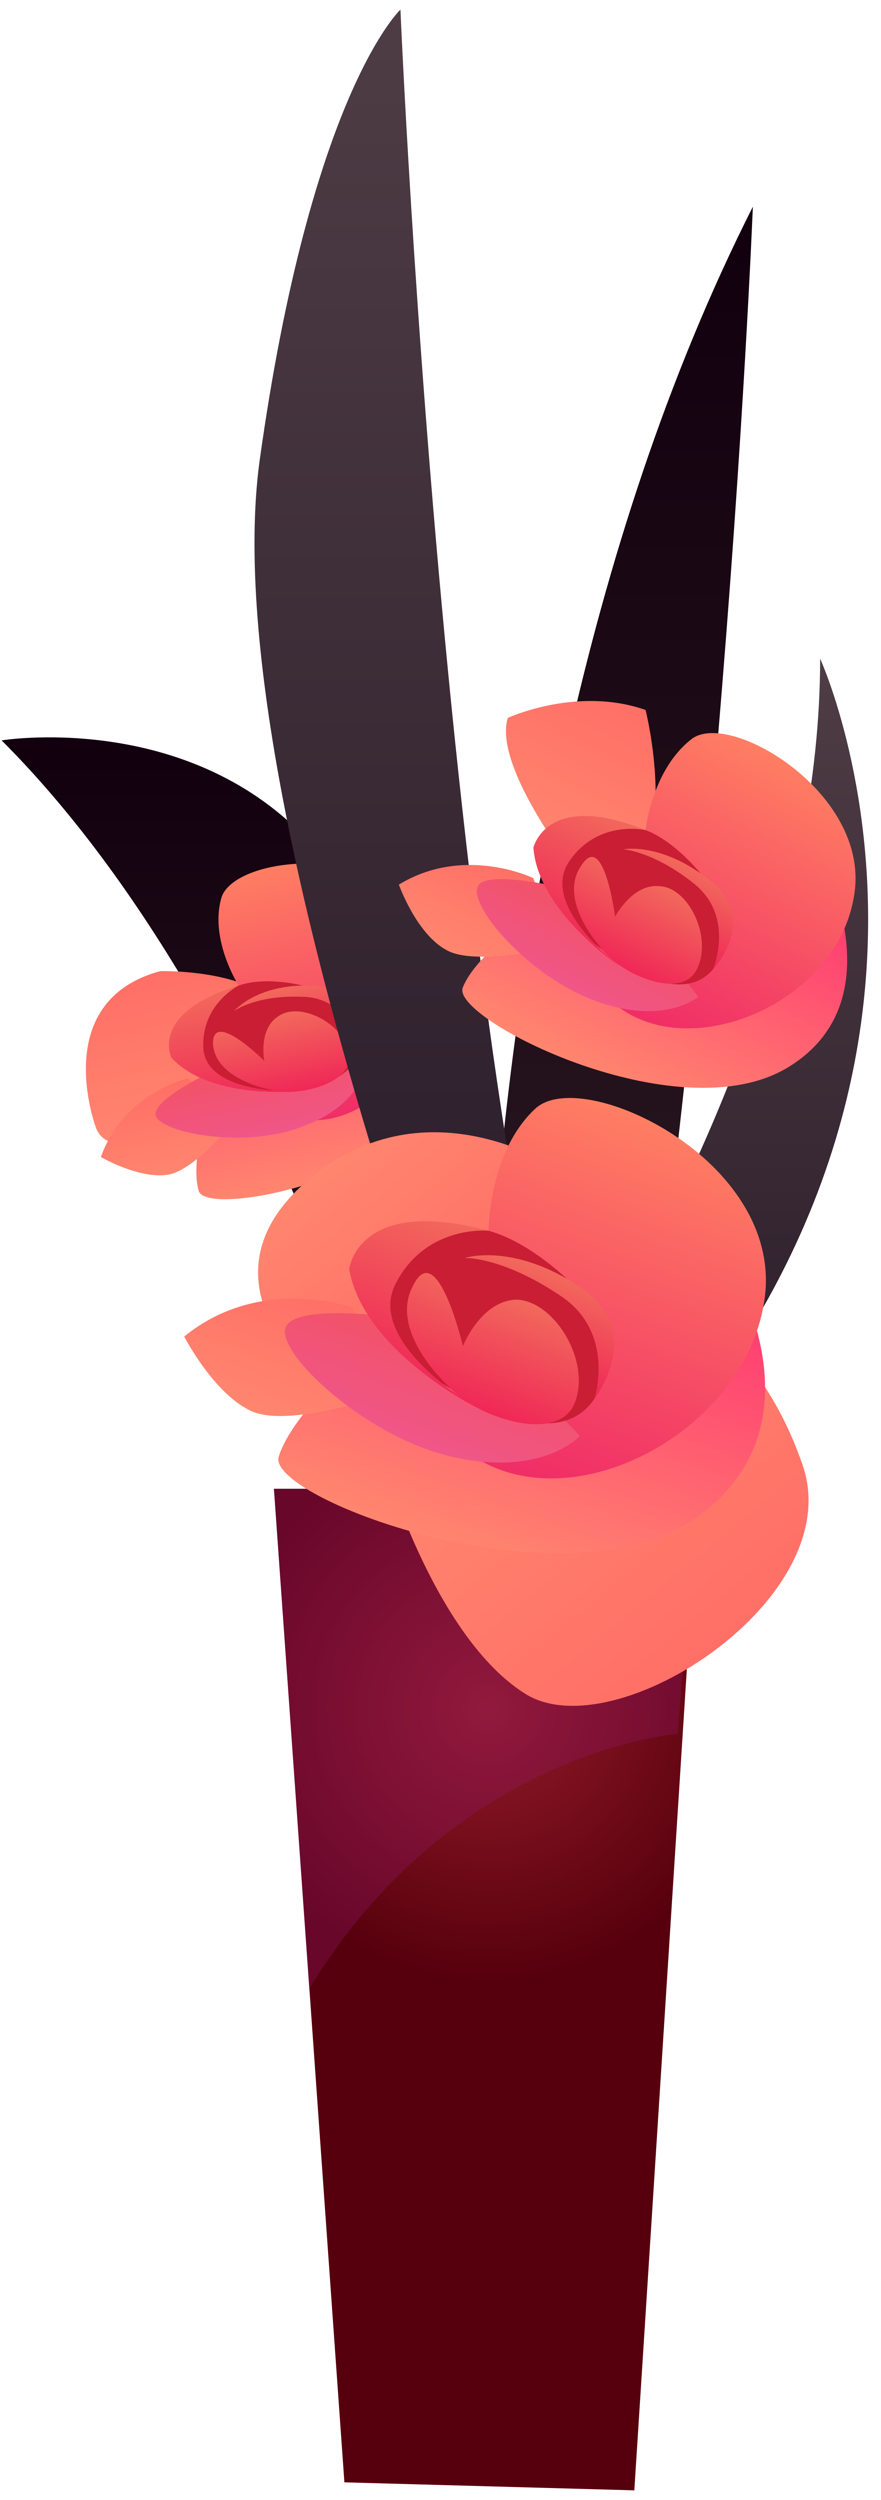 <svg version="1.2" xmlns="http://www.w3.org/2000/svg" viewBox="0 0 55 156" width="55" height="156">
	<title>&lt;Group&gt;</title>
	<defs>
		<linearGradient id="g1" x2="1" gradientUnits="userSpaceOnUse" gradientTransform="matrix(0,-55.567,30.521,0,-35.21,101.538)">
			<stop offset=".006" stop-color="#312226"/>
			<stop offset=".978" stop-color="#13000f"/>
		</linearGradient>
		<linearGradient id="g2" x2="1" gradientUnits="userSpaceOnUse" gradientTransform="matrix(-3.259,-15.835,18.365,-3.78,14.975,74.924)">
			<stop offset="0" stop-color="#ff866f"/>
			<stop offset="1" stop-color="#ff2f72"/>
		</linearGradient>
		<linearGradient id="g3" x2="1" gradientUnits="userSpaceOnUse" gradientTransform="matrix(-2.039,-9.906,12.857,-2.646,8.808,71.145)">
			<stop offset="0" stop-color="#ff866f"/>
			<stop offset="1" stop-color="#ff6f66"/>
		</linearGradient>
		<linearGradient id="g4" x2="1" gradientUnits="userSpaceOnUse" gradientTransform="matrix(-1.132,-5.498,8.921,-1.836,9.452,73.538)">
			<stop offset="0" stop-color="#ff866f"/>
			<stop offset="1" stop-color="#ff6f66"/>
		</linearGradient>
		<linearGradient id="g5" x2="1" gradientUnits="userSpaceOnUse" gradientTransform="matrix(-3.255,-15.814,12.358,-2.544,12.298,71.543)">
			<stop offset="0" stop-color="#f02d66"/>
			<stop offset="1" stop-color="#ff7e63"/>
		</linearGradient>
		<linearGradient id="g6" x2="1" gradientUnits="userSpaceOnUse" gradientTransform="matrix(-1.032,-5.015,13.044,-2.685,15.831,71.079)">
			<stop offset="0" stop-color="#f05688"/>
			<stop offset="1" stop-color="#f25263"/>
		</linearGradient>
		<linearGradient id="g7" x2="1" gradientUnits="userSpaceOnUse" gradientTransform="matrix(-1.014,-4.927,8.027,-1.652,16.624,68.549)">
			<stop offset="0" stop-color="#f02757"/>
			<stop offset="1" stop-color="#f2695c"/>
		</linearGradient>
		<linearGradient id="g8" x2="1" gradientUnits="userSpaceOnUse" gradientTransform="matrix(-0.893,-4.337,7.231,-1.488,17.663,66.118)">
			<stop offset="0" stop-color="#f02757"/>
			<stop offset="1" stop-color="#f2695c"/>
		</linearGradient>
		<linearGradient id="g9" x2="1" gradientUnits="userSpaceOnUse" gradientTransform="matrix(-1.447,-7.028,6.972,-1.435,11.358,69.572)">
			<stop offset="0" stop-color="#f02757"/>
			<stop offset="1" stop-color="#f2695c"/>
		</linearGradient>
		<linearGradient id="g10" x2="1" gradientUnits="userSpaceOnUse" gradientTransform="matrix(0,-102.604,17.12,0,-269.003,115.495)">
			<stop offset=".006" stop-color="#312226"/>
			<stop offset=".978" stop-color="#13000f"/>
		</linearGradient>
		<linearGradient id="g11" x2="1" gradientUnits="userSpaceOnUse" gradientTransform="matrix(0,-101.796,23.285,0,-194.974,102.359)">
			<stop offset="0" stop-color="#211523"/>
			<stop offset="1" stop-color="#4f3d45"/>
		</linearGradient>
		<linearGradient id="g12" x2="1" gradientUnits="userSpaceOnUse" gradientTransform="matrix(0,-62.359,30.066,0,-25.486,103.434)">
			<stop offset="0" stop-color="#211523"/>
			<stop offset="1" stop-color="#4f3d45"/>
		</linearGradient>
		<radialGradient id="g13" cx="0" cy="0" r="1" gradientUnits="userSpaceOnUse" gradientTransform="matrix(17.037,0,0,17.037,30.492,106.513)">
			<stop offset="0" stop-color="#921a28"/>
			<stop offset="1" stop-color="#57000d"/>
		</radialGradient>
		<linearGradient id="g14" x2="1" gradientUnits="userSpaceOnUse" gradientTransform="matrix(8.421,-16.597,19.249,9.767,30.755,63.935)">
			<stop offset="0" stop-color="#ff866f"/>
			<stop offset="1" stop-color="#ff2f72"/>
		</linearGradient>
		<linearGradient id="g15" x2="1" gradientUnits="userSpaceOnUse" gradientTransform="matrix(4.861,-9.58,10.493,5.324,29.728,50.924)">
			<stop offset="0" stop-color="#ff866f"/>
			<stop offset="1" stop-color="#ff6f66"/>
		</linearGradient>
		<linearGradient id="g16" x2="1" gradientUnits="userSpaceOnUse" gradientTransform="matrix(2.924,-5.762,9.35,4.744,26.776,58.726)">
			<stop offset="0" stop-color="#ff866f"/>
			<stop offset="1" stop-color="#ff6f66"/>
		</linearGradient>
		<linearGradient id="g17" x2="1" gradientUnits="userSpaceOnUse" gradientTransform="matrix(8.41,-16.575,12.953,6.572,30.769,58.97)">
			<stop offset="0" stop-color="#f02d66"/>
			<stop offset="1" stop-color="#ff7e63"/>
		</linearGradient>
		<linearGradient id="g18" x2="1" gradientUnits="userSpaceOnUse" gradientTransform="matrix(2.667,-5.256,13.672,6.937,34.284,61.087)">
			<stop offset="0" stop-color="#f05688"/>
			<stop offset="1" stop-color="#f25263"/>
		</linearGradient>
		<linearGradient id="g19" x2="1" gradientUnits="userSpaceOnUse" gradientTransform="matrix(2.62,-5.164,8.413,4.269,36.812,59.377)">
			<stop offset="0" stop-color="#f02757"/>
			<stop offset="1" stop-color="#f2695c"/>
		</linearGradient>
		<linearGradient id="g20" x2="1" gradientUnits="userSpaceOnUse" gradientTransform="matrix(2.307,-4.546,7.579,3.845,39.491,57.932)">
			<stop offset="0" stop-color="#f02757"/>
			<stop offset="1" stop-color="#f2695c"/>
		</linearGradient>
		<linearGradient id="g21" x2="1" gradientUnits="userSpaceOnUse" gradientTransform="matrix(3.738,-7.367,7.307,3.708,31.337,56.521)">
			<stop offset="0" stop-color="#f02757"/>
			<stop offset="1" stop-color="#f2695c"/>
		</linearGradient>
		<linearGradient id="g22" x2="1" gradientUnits="userSpaceOnUse" gradientTransform="matrix(-13.929,-16.84,18.801,-15.552,37.711,108.727)">
			<stop offset="0" stop-color="#ff6f66"/>
			<stop offset="1" stop-color="#ff866f"/>
		</linearGradient>
		<linearGradient id="g23" x2="1" gradientUnits="userSpaceOnUse" gradientTransform="matrix(-8.045,-9.726,15.579,-12.886,26.079,84.387)">
			<stop offset="0" stop-color="#ff6f66"/>
			<stop offset="1" stop-color="#ff866f"/>
		</linearGradient>
		<linearGradient id="g24" x2="1" gradientUnits="userSpaceOnUse" gradientTransform="matrix(8.359,-22.3,25.862,9.694,20.143,93.625)">
			<stop offset="0" stop-color="#ff866f"/>
			<stop offset="1" stop-color="#ff2f72"/>
		</linearGradient>
		<linearGradient id="g25" x2="1" gradientUnits="userSpaceOnUse" gradientTransform="matrix(2.902,-7.742,12.563,4.709,14.345,87.565)">
			<stop offset="0" stop-color="#ff866f"/>
			<stop offset="1" stop-color="#ff6f66"/>
		</linearGradient>
		<linearGradient id="g26" x2="1" gradientUnits="userSpaceOnUse" gradientTransform="matrix(8.347,-22.269,17.404,6.524,19.459,87.309)">
			<stop offset="0" stop-color="#f02d66"/>
			<stop offset="1" stop-color="#ff7e63"/>
		</linearGradient>
		<linearGradient id="g27" x2="1" gradientUnits="userSpaceOnUse" gradientTransform="matrix(2.647,-7.061,18.369,6.885,24.229,89.503)">
			<stop offset="0" stop-color="#f05688"/>
			<stop offset="1" stop-color="#f25263"/>
		</linearGradient>
		<linearGradient id="g28" x2="1" gradientUnits="userSpaceOnUse" gradientTransform="matrix(2.601,-6.938,11.304,4.237,27.201,86.97)">
			<stop offset="0" stop-color="#f02757"/>
			<stop offset="1" stop-color="#f2695c"/>
		</linearGradient>
		<linearGradient id="g29" x2="1" gradientUnits="userSpaceOnUse" gradientTransform="matrix(2.29,-6.108,10.183,3.817,30.403,84.754)">
			<stop offset="0" stop-color="#f02757"/>
			<stop offset="1" stop-color="#f2695c"/>
		</linearGradient>
		<linearGradient id="g30" x2="1" gradientUnits="userSpaceOnUse" gradientTransform="matrix(3.71,-9.897,9.818,3.68,19.834,84.115)">
			<stop offset="0" stop-color="#f02757"/>
			<stop offset="1" stop-color="#f2695c"/>
		</linearGradient>
	</defs>
	<style>
		.s0 { fill: url(#g1) } 
		.s1 { fill: url(#g2) } 
		.s2 { fill: url(#g3) } 
		.s3 { fill: url(#g4) } 
		.s4 { fill: url(#g5) } 
		.s5 { fill: url(#g6) } 
		.s6 { fill: #c91e34 } 
		.s7 { fill: url(#g7) } 
		.s8 { fill: url(#g8) } 
		.s9 { fill: url(#g9) } 
		.s10 { fill: url(#g10) } 
		.s11 { fill: url(#g11) } 
		.s12 { fill: url(#g12) } 
		.s13 { fill: url(#g13) } 
		.s14 { opacity: .3;mix-blend-mode: multiply;fill: #921970 } 
		.s15 { fill: url(#g14) } 
		.s16 { fill: url(#g15) } 
		.s17 { fill: url(#g16) } 
		.s18 { fill: url(#g17) } 
		.s19 { fill: url(#g18) } 
		.s20 { fill: url(#g19) } 
		.s21 { fill: url(#g20) } 
		.s22 { fill: url(#g21) } 
		.s23 { fill: url(#g22) } 
		.s24 { fill: url(#g23) } 
		.s25 { fill: url(#g24) } 
		.s26 { fill: url(#g25) } 
		.s27 { fill: url(#g26) } 
		.s28 { fill: url(#g27) } 
		.s29 { fill: url(#g28) } 
		.s30 { fill: url(#g29) } 
		.s31 { fill: url(#g30) } 
	</style>
	<g id="&lt;Group&gt;">
		<path id="&lt;Path&gt;" class="s0" d="m27.8 101.5c0 0-8.7-36.3-27.7-55.3 0 0 11-1.8 18.6 5.7 7.5 7.5 11.9 49.6 11.9 49.6z"/>
		<g id="&lt;Group&gt;">
			<path id="&lt;Path&gt;" class="s1" d="m12.9 69.1c0 0-1 3.5-0.5 5.2 0.5 1.8 14.1-1 16.5-7.6 2.4-6.5-5.7-10-5.7-10z"/>
			<path id="&lt;Path&gt;" class="s2" d="m11.9 69.7c0 0-4.9 3.2-5.9 0.7 0 0-3-7.9 4-9.8 0 0 7.2-0.2 8 3.5z"/>
			<path id="&lt;Path&gt;" class="s3" d="m11.7 67.3c0 0-4 0.9-5.4 4.9 0 0 2.4 1.4 4.2 1.1 1.8-0.3 4.5-3.8 4.5-3.8z"/>
			<path id="&lt;Path&gt;" class="s4" d="m14.9 61.5c0 0-1.8-2.8-1.1-5.4 0.6-2.6 9.6-3.7 12.3 1.2 2.6 5-1.2 12.4-6.3 12.6-5.1 0.3-4.9-8.4-4.9-8.4z"/>
			<path id="&lt;Path&gt;" class="s5" d="m14.4 66.3c0 0-4.6 2-4.7 3.2 0 1.1 5.2 2.2 8.9 0.9 3.8-1.3 4.1-3.6 4.1-3.6 0 0-6.5-1.7-8.3-0.5z"/>
			<path id="&lt;Path&gt;" class="s6" d="m12.5 62.7c0 0 0.6-0.6 2.4-1.2 1.7-0.6 4 0 4 0 0 0 3.6 1.1 3.5 3.6 0 2.6-3.7 2.8-3.7 2.8 0 0-8.9 1.6-6.2-5.2z"/>
			<path id="&lt;Path&gt;" class="s7" d="m16.5 66.2c0 0-0.4-2 0.9-2.8 1.3-0.9 4 0.4 4.4 2.3 0.4 1.9-3.3 2.8-4.9 2.3 0 0-3.4-0.6-3.6-2.8-0.1-2.3 3.2 1 3.2 1z"/>
			<path id="&lt;Path&gt;" class="s8" d="m14.6 63.1c0 0 1.4-1.7 4.8-1.6 3.4 0.1 3 3.6 3 3.6 0 0-0.7-2.9-3.6-2.9-2.9-0.1-4.2 0.9-4.2 0.9z"/>
			<path id="&lt;Path&gt;" class="s9" d="m14.9 61.5c0 0-2.4 1.2-2.2 4 0.3 2.8 5.7 2.6 5.7 2.6 0 0-5.3 0.5-7.7-2.1 0 0-1.4-2.8 4.2-4.5z"/>
		</g>
		<path id="&lt;Path&gt;" class="s10" d="m30.3 114.7c0 0-4.7-59.5 16.7-101.8 0 0-2.2 55.9-11.3 102.6z"/>
		<path id="&lt;Path&gt;" class="s11" d="m34.1 102.4c0 0-21-50.6-17.9-73.6 3.2-23 8.8-28.2 8.8-28.2 0 0 3.2 76.3 14.2 101.8z"/>
		<path id="&lt;Path&gt;" class="s12" d="m24.1 103.4c0 0 27.1-31.8 27.1-62.3 0 0 15.5 33.8-24 62.3z"/>
		<path id="&lt;Path&gt;" class="s13" d="m21.5 154.9l-4.4-62h26.5l-4 62.5z"/>
		<path id="&lt;Path&gt;" class="s14" d="m42.3 108.2c0 0-13.9 1-23 15.9l-2.2-31.2h26.5z"/>
		<g id="&lt;Group&gt;">
			<path id="&lt;Path&gt;" class="s15" d="m33.1 57.3c0 0-3.4 2.3-4.2 4.3-0.9 1.9 13.4 9.2 20.3 5 6.9-4.2 2-13.2 2-13.2z"/>
			<path id="&lt;Path&gt;" class="s16" d="m35.5 53.8c0 0-4.7-6.1-3.8-9 0 0 4.3-2 8.6-0.5 0 0 1.6 6.2-0.3 10.2z"/>
			<path id="&lt;Path&gt;" class="s17" d="m33.3 54.8c0 0-4.3-2.1-8.4 0.4 0 0 1.1 3.1 3 4.1 1.8 1 6.8-0.2 6.8-0.2z"/>
			<path id="&lt;Path&gt;" class="s18" d="m40.3 51.8c0 0 0.4-3.8 2.9-5.7 2.4-1.8 11.3 3.5 10.1 9.9-1.1 6.5-9.9 10.3-14.6 6.9-4.8-3.4 1.6-11.1 1.6-11.1z"/>
			<path id="&lt;Path&gt;" class="s19" d="m36.4 55.7c0 0-5.6-1.5-6.5-0.5-0.9 1.1 3.1 5.8 7.4 7.3 4.2 1.5 6.3-0.3 6.3-0.3 0 0-4.7-6.2-7.2-6.5z"/>
			<path id="&lt;Path&gt;" class="s6" d="m37.3 51.1c0 0 1 0 3 0.7 1.9 0.7 3.6 2.9 3.6 2.9 0 0 2.5 3.5 0.6 5.8-1.9 2.2-5.3-0.2-5.3-0.2 0 0-9.2-4.9-1.9-9.2z"/>
			<path id="&lt;Path&gt;" class="s20" d="m38.4 57.2c0 0 1.1-2.1 2.8-1.9 1.8 0.1 3.3 3.2 2.3 5.2-1 2-5 0.2-6.1-1.5 0 0-2.6-2.9-1.1-5 1.4-2.2 2.1 3.2 2.1 3.2z"/>
			<path id="&lt;Path&gt;" class="s21" d="m38.9 53c0 0 2.4-0.5 5.5 2 3 2.5 0.1 5.5 0.1 5.5 0 0 1.4-3.2-1.1-5.3-2.6-2.1-4.5-2.2-4.5-2.2z"/>
			<path id="&lt;Path&gt;" class="s22" d="m40.3 51.8c0 0-3-0.7-4.8 2-1.8 2.8 3.2 6.5 3.2 6.5 0 0-5.1-3.4-5.4-7.4 0 0 0.8-3.6 7-1.1z"/>
		</g>
		<g id="&lt;Group&gt;">
			<path id="&lt;Path&gt;" class="s23" d="m24.1 91.6c0 0 3.1 10.6 8.7 14.1 5.6 3.5 20.2-6 17.3-14.3-2.9-8.4-8.6-10.5-8.6-10.5z"/>
			<path id="&lt;Path&gt;" class="s24" d="m34.9 73c0 0-8.1-5.6-15.5 0.5-7.4 6.1 0 12.3 0 12.3 0 0 17-4.8 15.5-12.8z"/>
			<path id="&lt;Path&gt;" class="s25" d="m22.2 84.8c0 0-4 3.5-4.8 6.1-0.8 2.6 18.4 9.8 26.5 3.5 8.2-6.4 0.8-17 0.8-17z"/>
			<path id="&lt;Path&gt;" class="s26" d="m22 81.6c0 0-5.7-2.1-10.5 1.8 0 0 1.9 3.7 4.3 4.7 2.5 1 8.7-1.2 8.7-1.2z"/>
			<path id="&lt;Path&gt;" class="s27" d="m30.5 76.8c0 0 0-4.9 2.9-7.6 2.8-2.7 14.9 2.9 14.4 11.2-0.6 8.3-11.2 14.4-17.7 10.8-6.5-3.7 0.4-14.4 0.4-14.4z"/>
			<path id="&lt;Path&gt;" class="s28" d="m26.2 82.4c0 0-7.3-1.2-8.3 0.3-1 1.4 4.7 6.9 10.3 8.2 5.7 1.3 8-1.3 8-1.3 0 0-6.8-7.3-10-7.2z"/>
			<path id="&lt;Path&gt;" class="s6" d="m26.7 76.4c0 0 1.2-0.2 3.8 0.4 2.6 0.7 5.1 3.2 5.1 3.2 0 0 3.6 4.1 1.5 7.3-2.1 3.1-6.7 0.5-6.7 0.5 0 0-12.4-5-3.7-11.4z"/>
			<path id="&lt;Path&gt;" class="s29" d="m28.9 84c0 0 1.1-2.8 3.3-2.9 2.3 0 4.7 3.7 3.7 6.4-1 2.7-6.3 0.9-7.9-1 0 0-3.8-3.4-2.2-6.3 1.5-3 3.1 3.8 3.1 3.8z"/>
			<path id="&lt;Path&gt;" class="s30" d="m29 78.5c0 0 3-1 7.2 1.8 4.2 2.8 0.9 7 0.9 7 0 0 1.4-4.2-2.2-6.5-3.6-2.4-5.9-2.3-5.9-2.3z"/>
			<path id="&lt;Path&gt;" class="s31" d="m30.5 76.8c0 0-3.9-0.4-5.8 3.3-1.9 3.7 5 7.7 5 7.7 0 0-7-3.5-7.9-8.6 0 0 0.5-4.6 8.7-2.4z"/>
		</g>
	</g>
</svg>